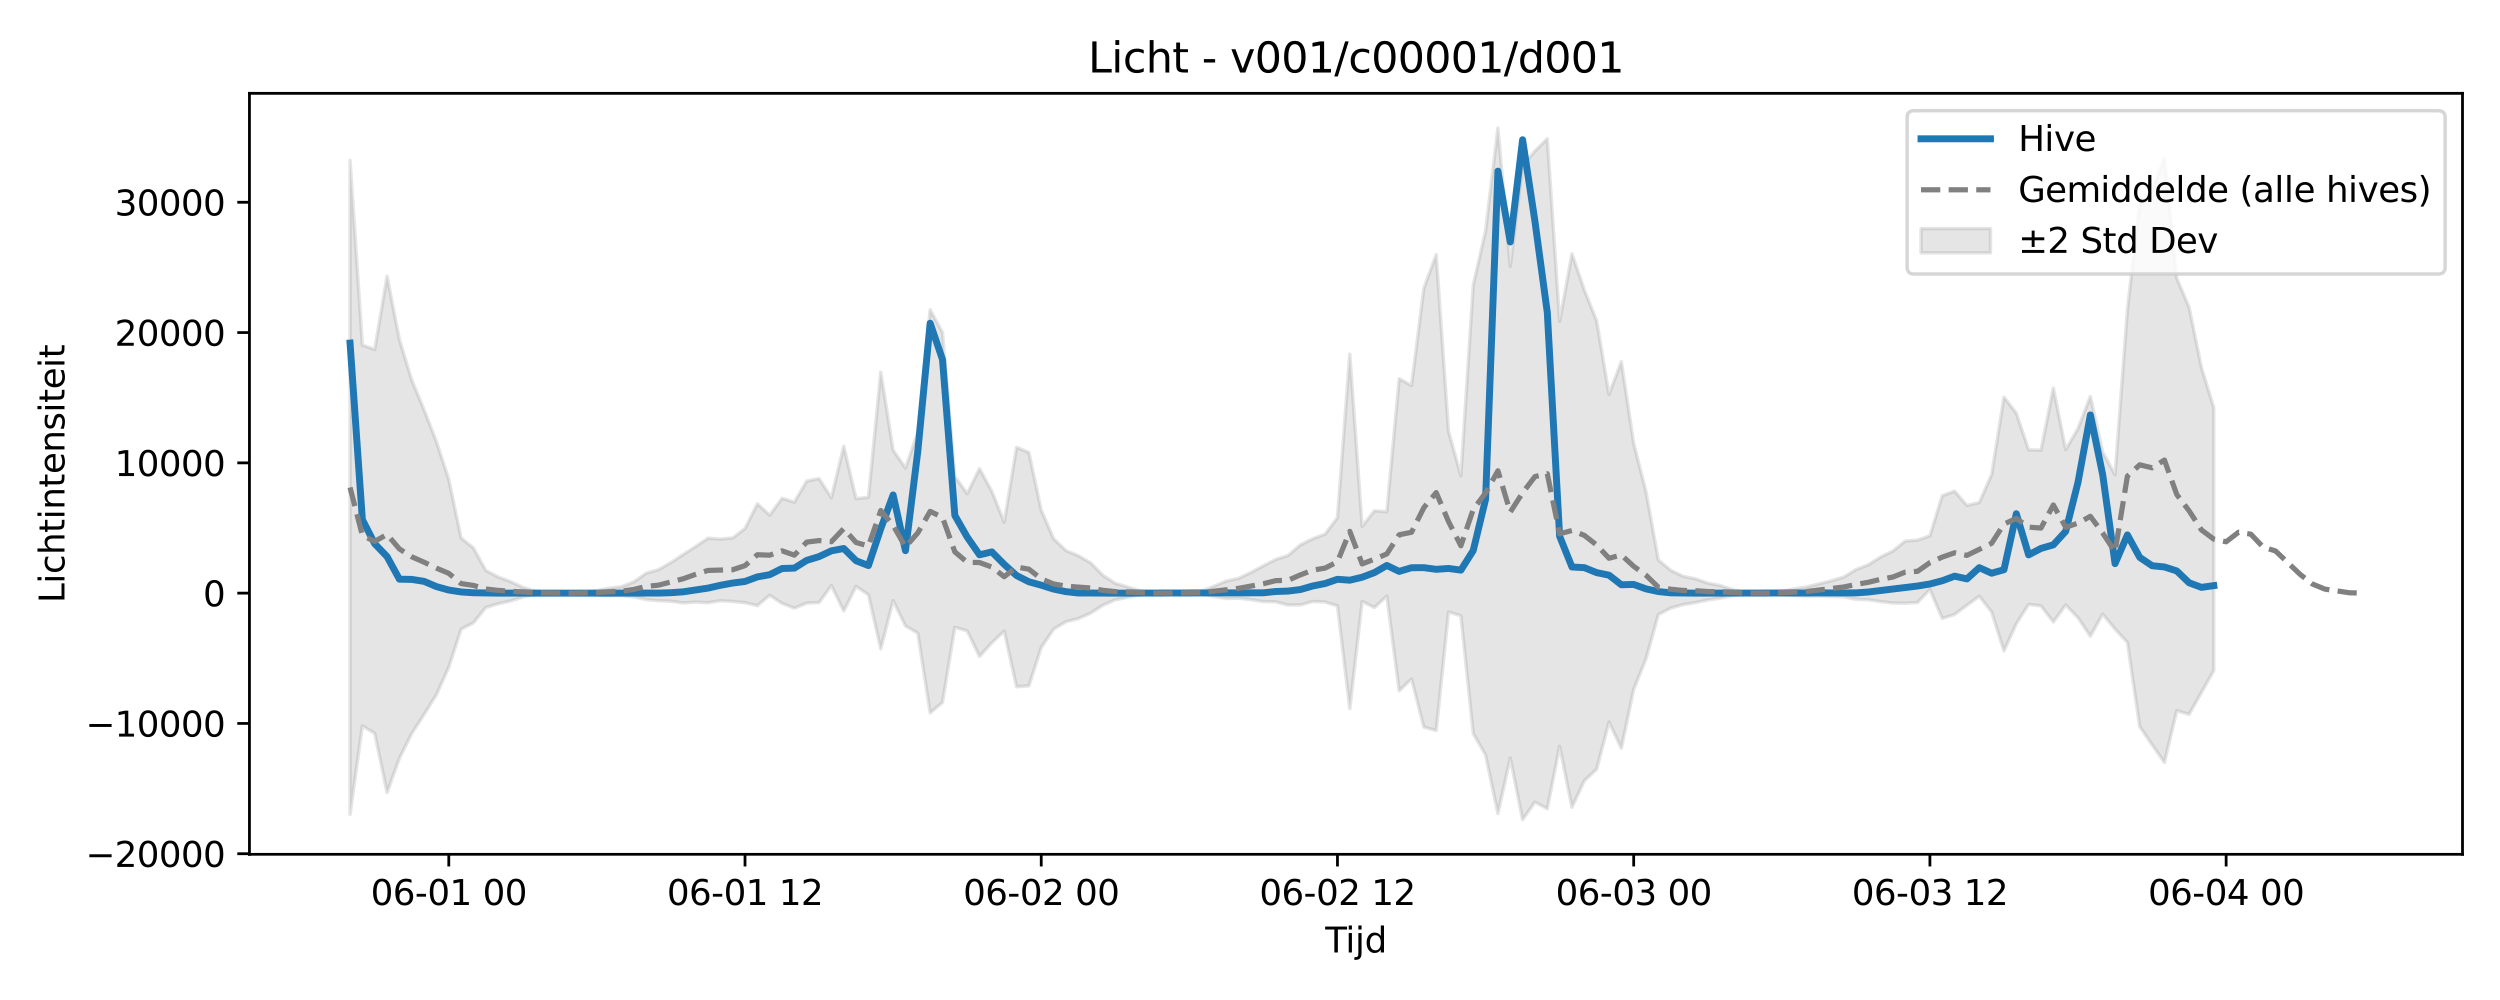<?xml version="1.0" encoding="utf-8" standalone="no"?>
<!DOCTYPE svg PUBLIC "-//W3C//DTD SVG 1.1//EN"
  "http://www.w3.org/Graphics/SVG/1.1/DTD/svg11.dtd">
<svg xmlns:xlink="http://www.w3.org/1999/xlink" width="720pt" height="288pt" viewBox="0 0 720 288" xmlns="http://www.w3.org/2000/svg" version="1.1">
 <defs>
  <style type="text/css">*{stroke-linejoin: round; stroke-linecap: butt}</style>
 </defs>
 <g id="figure_1">
  <g id="patch_1">
   <path d="M 0 288 
L 720 288 
L 720 0 
L 0 0 
z
" style="fill: #ffffff"/>
  </g>
  <g id="axes_1">
   <g id="patch_2">
    <path d="M 71.84 246.04 
L 709.2 246.04 
L 709.2 26.88 
L 71.84 26.88 
z
" style="fill: #ffffff"/>
   </g>
   <g id="FillBetweenPolyCollection_1">
    <defs>
     <path id="m79876e67e2" d="M 100.811 -241.806 
L 100.811 -53.425 
L 104.366 -78.948 
L 107.92 -76.773 
L 111.475 -59.75 
L 115.03 -69.609 
L 118.584 -76.759 
L 122.139 -82.215 
L 125.694 -87.951 
L 129.249 -95.834 
L 132.803 -106.807 
L 136.358 -108.622 
L 139.913 -113.041 
L 143.467 -114.106 
L 147.022 -114.904 
L 150.577 -116.034 
L 154.132 -116.761 
L 157.686 -117.039 
L 161.241 -117.165 
L 164.796 -117.161 
L 168.35 -117.038 
L 171.905 -116.716 
L 175.46 -116.411 
L 179.015 -116.476 
L 182.569 -116.068 
L 186.124 -115.317 
L 189.679 -115 
L 193.233 -114.838 
L 196.788 -114.338 
L 200.343 -114.604 
L 203.898 -114.428 
L 207.452 -114.98 
L 211.007 -114.783 
L 214.562 -114.416 
L 218.116 -113.574 
L 221.671 -116.566 
L 225.226 -114.227 
L 228.781 -112.846 
L 232.335 -114.295 
L 235.89 -114.468 
L 239.445 -119.355 
L 242.999 -112.042 
L 246.554 -119.131 
L 250.109 -116.706 
L 253.664 -101.097 
L 257.218 -115.022 
L 260.773 -107.732 
L 264.328 -105.656 
L 267.882 -82.675 
L 271.437 -85.717 
L 274.992 -107.345 
L 278.547 -106.304 
L 282.101 -98.937 
L 285.656 -102.887 
L 289.211 -106.236 
L 292.765 -90.218 
L 296.32 -90.483 
L 299.875 -101.502 
L 303.43 -106.797 
L 306.984 -108.932 
L 310.539 -109.838 
L 314.094 -111.414 
L 317.648 -113.691 
L 321.203 -115.256 
L 324.758 -115.963 
L 328.313 -116.721 
L 331.867 -117.114 
L 335.422 -117.173 
L 338.977 -117.147 
L 342.531 -116.974 
L 346.086 -116.913 
L 349.641 -116.209 
L 353.196 -115.632 
L 356.75 -115.706 
L 360.305 -115.296 
L 363.86 -114.743 
L 367.414 -114.662 
L 370.969 -113.744 
L 374.524 -113.79 
L 378.079 -114.767 
L 381.633 -114.609 
L 385.188 -113.494 
L 388.743 -83.909 
L 392.297 -114.769 
L 395.852 -113.027 
L 399.407 -116.335 
L 402.961 -89.032 
L 406.516 -92.454 
L 410.071 -78.601 
L 413.626 -77.619 
L 417.18 -111.748 
L 420.735 -110.667 
L 424.29 -76.762 
L 427.844 -70.55 
L 431.399 -53.676 
L 434.954 -69.714 
L 438.509 -51.922 
L 442.063 -56.99 
L 445.618 -55.078 
L 449.173 -73.093 
L 452.727 -55.512 
L 456.282 -63.145 
L 459.837 -66.466 
L 463.392 -80.051 
L 466.946 -72.497 
L 470.501 -89.466 
L 474.056 -98.288 
L 477.61 -111.013 
L 481.165 -112.862 
L 484.72 -113.867 
L 488.275 -114.45 
L 491.829 -115.207 
L 495.384 -115.715 
L 498.939 -116.474 
L 502.493 -117.042 
L 506.048 -117.163 
L 509.603 -117.105 
L 513.158 -116.818 
L 516.712 -116.49 
L 520.267 -116.327 
L 523.822 -116.335 
L 527.376 -116.211 
L 530.931 -116.088 
L 534.486 -115.4 
L 538.041 -115.257 
L 541.595 -114.748 
L 545.15 -114.319 
L 548.705 -114.281 
L 552.259 -114.474 
L 555.814 -118.237 
L 559.369 -109.886 
L 562.924 -111.037 
L 566.478 -113.679 
L 570.033 -116.298 
L 573.588 -111.75 
L 577.142 -100.527 
L 580.697 -108.36 
L 584.252 -113.921 
L 587.807 -113.504 
L 591.361 -108.886 
L 594.916 -113.78 
L 598.471 -110.085 
L 602.025 -104.758 
L 605.58 -111.155 
L 609.135 -106.798 
L 612.69 -102.993 
L 616.244 -78.735 
L 619.799 -73.508 
L 623.354 -68.423 
L 626.908 -83.31 
L 630.463 -82.275 
L 634.018 -88.595 
L 637.573 -94.87 
L 637.573 -170.577 
L 637.573 -170.577 
L 634.018 -182.164 
L 630.463 -199.482 
L 626.908 -207.864 
L 623.354 -242.582 
L 619.799 -233.044 
L 616.244 -229.533 
L 612.69 -198.75 
L 609.135 -151.301 
L 605.58 -157.775 
L 602.025 -173.839 
L 598.471 -164.59 
L 594.916 -158.505 
L 591.361 -176.241 
L 587.807 -158.339 
L 584.252 -158.448 
L 580.697 -169.01 
L 577.142 -173.617 
L 573.588 -151.319 
L 570.033 -143.264 
L 566.478 -142.425 
L 562.924 -146.547 
L 559.369 -145.221 
L 555.814 -133.698 
L 552.259 -132.447 
L 548.705 -132.18 
L 545.15 -129.299 
L 541.595 -127.566 
L 538.041 -125.317 
L 534.486 -123.938 
L 530.931 -121.782 
L 527.376 -120.725 
L 523.822 -119.825 
L 520.267 -118.956 
L 516.712 -118.391 
L 513.158 -117.731 
L 509.603 -117.281 
L 506.048 -117.197 
L 502.493 -117.373 
L 498.939 -118.205 
L 495.384 -119.386 
L 491.829 -120.063 
L 488.275 -121.301 
L 484.72 -122.028 
L 481.165 -123.747 
L 477.61 -126.723 
L 474.056 -146.358 
L 470.501 -160.338 
L 466.946 -183.832 
L 463.392 -174.4 
L 459.837 -195.613 
L 456.282 -204.48 
L 452.727 -214.916 
L 449.173 -195.42 
L 445.618 -248.044 
L 442.063 -244.509 
L 438.509 -240.238 
L 434.954 -211.309 
L 431.399 -251.158 
L 427.844 -221.505 
L 424.29 -205.843 
L 420.735 -150.961 
L 417.18 -163.799 
L 413.626 -214.655 
L 410.071 -205.022 
L 406.516 -176.954 
L 402.961 -178.935 
L 399.407 -140.609 
L 395.852 -140.908 
L 392.297 -136.405 
L 388.743 -186.025 
L 385.188 -138.908 
L 381.633 -134.164 
L 378.079 -132.825 
L 374.524 -131.094 
L 370.969 -128.018 
L 367.414 -126.888 
L 363.86 -125.036 
L 360.305 -123.146 
L 356.75 -121.424 
L 353.196 -120.665 
L 349.641 -119.182 
L 346.086 -117.756 
L 342.531 -117.513 
L 338.977 -117.219 
L 335.422 -117.181 
L 331.867 -117.267 
L 328.313 -117.843 
L 324.758 -118.955 
L 321.203 -119.991 
L 317.648 -122.285 
L 314.094 -125.894 
L 310.539 -127.955 
L 306.984 -129.436 
L 303.43 -132.858 
L 299.875 -141.063 
L 296.32 -157.684 
L 292.765 -159.173 
L 289.211 -137.577 
L 285.656 -146.487 
L 282.101 -153.04 
L 278.547 -145.812 
L 274.992 -150.787 
L 271.437 -192.274 
L 267.882 -198.785 
L 264.328 -163.417 
L 260.773 -153.207 
L 257.218 -158.351 
L 253.664 -180.84 
L 250.109 -144.785 
L 246.554 -144.386 
L 242.999 -159.477 
L 239.445 -144.65 
L 235.89 -150.162 
L 232.335 -149.453 
L 228.781 -143.379 
L 225.226 -144.494 
L 221.671 -139.647 
L 218.116 -142.907 
L 214.562 -135.78 
L 211.007 -133.05 
L 207.452 -132.753 
L 203.898 -133.004 
L 200.343 -130.592 
L 196.788 -128.315 
L 193.233 -125.974 
L 189.679 -123.953 
L 186.124 -122.923 
L 182.569 -120.432 
L 179.015 -119.028 
L 175.46 -118.608 
L 171.905 -117.923 
L 168.35 -117.384 
L 164.796 -117.199 
L 161.241 -117.192 
L 157.686 -117.378 
L 154.132 -117.784 
L 150.577 -118.85 
L 147.022 -120.507 
L 143.467 -121.821 
L 139.913 -123.703 
L 136.358 -130.173 
L 132.803 -133.037 
L 129.249 -149.907 
L 125.694 -160.801 
L 122.139 -169.949 
L 118.584 -178.529 
L 115.03 -190.202 
L 111.475 -208.441 
L 107.92 -187.37 
L 104.366 -188.616 
L 100.811 -241.806 
z
" style="stroke: #808080; stroke-opacity: 0.2"/>
    </defs>
    <g clip-path="url(#p0eabd49d45)">
     <use xlink:href="#m79876e67e2" x="0" y="288" style="fill: #808080; fill-opacity: 0.2; stroke: #808080; stroke-opacity: 0.2"/>
    </g>
   </g>
   <g id="matplotlib.axis_1">
    <g id="xtick_1">
     <g id="line2d_1">
      <defs>
       <path id="m06e67bf21d" d="M 0 0 
L 0 3.5 
" style="stroke: #000000; stroke-width: 0.8"/>
      </defs>
      <g>
       <use xlink:href="#m06e67bf21d" x="129.249" y="246.04" style="stroke: #000000; stroke-width: 0.8"/>
      </g>
     </g>
     <g id="text_1">
      <!-- 06-01 00 -->
      <g transform="translate(106.768 260.638) scale(0.1 -0.1)">
       <defs>
        <path id="DejaVuSans-30" d="M 2034 4250 
Q 1547 4250 1301 3770 
Q 1056 3291 1056 2328 
Q 1056 1369 1301 889 
Q 1547 409 2034 409 
Q 2525 409 2770 889 
Q 3016 1369 3016 2328 
Q 3016 3291 2770 3770 
Q 2525 4250 2034 4250 
z
M 2034 4750 
Q 2819 4750 3233 4129 
Q 3647 3509 3647 2328 
Q 3647 1150 3233 529 
Q 2819 -91 2034 -91 
Q 1250 -91 836 529 
Q 422 1150 422 2328 
Q 422 3509 836 4129 
Q 1250 4750 2034 4750 
z
" transform="scale(0.016)"/>
        <path id="DejaVuSans-36" d="M 2113 2584 
Q 1688 2584 1439 2293 
Q 1191 2003 1191 1497 
Q 1191 994 1439 701 
Q 1688 409 2113 409 
Q 2538 409 2786 701 
Q 3034 994 3034 1497 
Q 3034 2003 2786 2293 
Q 2538 2584 2113 2584 
z
M 3366 4563 
L 3366 3988 
Q 3128 4100 2886 4159 
Q 2644 4219 2406 4219 
Q 1781 4219 1451 3797 
Q 1122 3375 1075 2522 
Q 1259 2794 1537 2939 
Q 1816 3084 2150 3084 
Q 2853 3084 3261 2657 
Q 3669 2231 3669 1497 
Q 3669 778 3244 343 
Q 2819 -91 2113 -91 
Q 1303 -91 875 529 
Q 447 1150 447 2328 
Q 447 3434 972 4092 
Q 1497 4750 2381 4750 
Q 2619 4750 2861 4703 
Q 3103 4656 3366 4563 
z
" transform="scale(0.016)"/>
        <path id="DejaVuSans-2d" d="M 313 2009 
L 1997 2009 
L 1997 1497 
L 313 1497 
L 313 2009 
z
" transform="scale(0.016)"/>
        <path id="DejaVuSans-31" d="M 794 531 
L 1825 531 
L 1825 4091 
L 703 3866 
L 703 4441 
L 1819 4666 
L 2450 4666 
L 2450 531 
L 3481 531 
L 3481 0 
L 794 0 
L 794 531 
z
" transform="scale(0.016)"/>
        <path id="DejaVuSans-20" transform="scale(0.016)"/>
       </defs>
       <use xlink:href="#DejaVuSans-30"/>
       <use xlink:href="#DejaVuSans-36" transform="translate(63.623 0)"/>
       <use xlink:href="#DejaVuSans-2d" transform="translate(127.246 0)"/>
       <use xlink:href="#DejaVuSans-30" transform="translate(163.33 0)"/>
       <use xlink:href="#DejaVuSans-31" transform="translate(226.953 0)"/>
       <use xlink:href="#DejaVuSans-20" transform="translate(290.576 0)"/>
       <use xlink:href="#DejaVuSans-30" transform="translate(322.363 0)"/>
       <use xlink:href="#DejaVuSans-30" transform="translate(385.986 0)"/>
      </g>
     </g>
    </g>
    <g id="xtick_2">
     <g id="line2d_2">
      <g>
       <use xlink:href="#m06e67bf21d" x="214.562" y="246.04" style="stroke: #000000; stroke-width: 0.8"/>
      </g>
     </g>
     <g id="text_2">
      <!-- 06-01 12 -->
      <g transform="translate(192.081 260.638) scale(0.1 -0.1)">
       <defs>
        <path id="DejaVuSans-32" d="M 1228 531 
L 3431 531 
L 3431 0 
L 469 0 
L 469 531 
Q 828 903 1448 1529 
Q 2069 2156 2228 2338 
Q 2531 2678 2651 2914 
Q 2772 3150 2772 3378 
Q 2772 3750 2511 3984 
Q 2250 4219 1831 4219 
Q 1534 4219 1204 4116 
Q 875 4013 500 3803 
L 500 4441 
Q 881 4594 1212 4672 
Q 1544 4750 1819 4750 
Q 2544 4750 2975 4387 
Q 3406 4025 3406 3419 
Q 3406 3131 3298 2873 
Q 3191 2616 2906 2266 
Q 2828 2175 2409 1742 
Q 1991 1309 1228 531 
z
" transform="scale(0.016)"/>
       </defs>
       <use xlink:href="#DejaVuSans-30"/>
       <use xlink:href="#DejaVuSans-36" transform="translate(63.623 0)"/>
       <use xlink:href="#DejaVuSans-2d" transform="translate(127.246 0)"/>
       <use xlink:href="#DejaVuSans-30" transform="translate(163.33 0)"/>
       <use xlink:href="#DejaVuSans-31" transform="translate(226.953 0)"/>
       <use xlink:href="#DejaVuSans-20" transform="translate(290.576 0)"/>
       <use xlink:href="#DejaVuSans-31" transform="translate(322.363 0)"/>
       <use xlink:href="#DejaVuSans-32" transform="translate(385.986 0)"/>
      </g>
     </g>
    </g>
    <g id="xtick_3">
     <g id="line2d_3">
      <g>
       <use xlink:href="#m06e67bf21d" x="299.875" y="246.04" style="stroke: #000000; stroke-width: 0.8"/>
      </g>
     </g>
     <g id="text_3">
      <!-- 06-02 00 -->
      <g transform="translate(277.394 260.638) scale(0.1 -0.1)">
       <use xlink:href="#DejaVuSans-30"/>
       <use xlink:href="#DejaVuSans-36" transform="translate(63.623 0)"/>
       <use xlink:href="#DejaVuSans-2d" transform="translate(127.246 0)"/>
       <use xlink:href="#DejaVuSans-30" transform="translate(163.33 0)"/>
       <use xlink:href="#DejaVuSans-32" transform="translate(226.953 0)"/>
       <use xlink:href="#DejaVuSans-20" transform="translate(290.576 0)"/>
       <use xlink:href="#DejaVuSans-30" transform="translate(322.363 0)"/>
       <use xlink:href="#DejaVuSans-30" transform="translate(385.986 0)"/>
      </g>
     </g>
    </g>
    <g id="xtick_4">
     <g id="line2d_4">
      <g>
       <use xlink:href="#m06e67bf21d" x="385.188" y="246.04" style="stroke: #000000; stroke-width: 0.8"/>
      </g>
     </g>
     <g id="text_4">
      <!-- 06-02 12 -->
      <g transform="translate(362.707 260.638) scale(0.1 -0.1)">
       <use xlink:href="#DejaVuSans-30"/>
       <use xlink:href="#DejaVuSans-36" transform="translate(63.623 0)"/>
       <use xlink:href="#DejaVuSans-2d" transform="translate(127.246 0)"/>
       <use xlink:href="#DejaVuSans-30" transform="translate(163.33 0)"/>
       <use xlink:href="#DejaVuSans-32" transform="translate(226.953 0)"/>
       <use xlink:href="#DejaVuSans-20" transform="translate(290.576 0)"/>
       <use xlink:href="#DejaVuSans-31" transform="translate(322.363 0)"/>
       <use xlink:href="#DejaVuSans-32" transform="translate(385.986 0)"/>
      </g>
     </g>
    </g>
    <g id="xtick_5">
     <g id="line2d_5">
      <g>
       <use xlink:href="#m06e67bf21d" x="470.501" y="246.04" style="stroke: #000000; stroke-width: 0.8"/>
      </g>
     </g>
     <g id="text_5">
      <!-- 06-03 00 -->
      <g transform="translate(448.021 260.638) scale(0.1 -0.1)">
       <defs>
        <path id="DejaVuSans-33" d="M 2597 2516 
Q 3050 2419 3304 2112 
Q 3559 1806 3559 1356 
Q 3559 666 3084 287 
Q 2609 -91 1734 -91 
Q 1441 -91 1130 -33 
Q 819 25 488 141 
L 488 750 
Q 750 597 1062 519 
Q 1375 441 1716 441 
Q 2309 441 2620 675 
Q 2931 909 2931 1356 
Q 2931 1769 2642 2001 
Q 2353 2234 1838 2234 
L 1294 2234 
L 1294 2753 
L 1863 2753 
Q 2328 2753 2575 2939 
Q 2822 3125 2822 3475 
Q 2822 3834 2567 4026 
Q 2313 4219 1838 4219 
Q 1578 4219 1281 4162 
Q 984 4106 628 3988 
L 628 4550 
Q 988 4650 1302 4700 
Q 1616 4750 1894 4750 
Q 2613 4750 3031 4423 
Q 3450 4097 3450 3541 
Q 3450 3153 3228 2886 
Q 3006 2619 2597 2516 
z
" transform="scale(0.016)"/>
       </defs>
       <use xlink:href="#DejaVuSans-30"/>
       <use xlink:href="#DejaVuSans-36" transform="translate(63.623 0)"/>
       <use xlink:href="#DejaVuSans-2d" transform="translate(127.246 0)"/>
       <use xlink:href="#DejaVuSans-30" transform="translate(163.33 0)"/>
       <use xlink:href="#DejaVuSans-33" transform="translate(226.953 0)"/>
       <use xlink:href="#DejaVuSans-20" transform="translate(290.576 0)"/>
       <use xlink:href="#DejaVuSans-30" transform="translate(322.363 0)"/>
       <use xlink:href="#DejaVuSans-30" transform="translate(385.986 0)"/>
      </g>
     </g>
    </g>
    <g id="xtick_6">
     <g id="line2d_6">
      <g>
       <use xlink:href="#m06e67bf21d" x="555.814" y="246.04" style="stroke: #000000; stroke-width: 0.8"/>
      </g>
     </g>
     <g id="text_6">
      <!-- 06-03 12 -->
      <g transform="translate(533.334 260.638) scale(0.1 -0.1)">
       <use xlink:href="#DejaVuSans-30"/>
       <use xlink:href="#DejaVuSans-36" transform="translate(63.623 0)"/>
       <use xlink:href="#DejaVuSans-2d" transform="translate(127.246 0)"/>
       <use xlink:href="#DejaVuSans-30" transform="translate(163.33 0)"/>
       <use xlink:href="#DejaVuSans-33" transform="translate(226.953 0)"/>
       <use xlink:href="#DejaVuSans-20" transform="translate(290.576 0)"/>
       <use xlink:href="#DejaVuSans-31" transform="translate(322.363 0)"/>
       <use xlink:href="#DejaVuSans-32" transform="translate(385.986 0)"/>
      </g>
     </g>
    </g>
    <g id="xtick_7">
     <g id="line2d_7">
      <g>
       <use xlink:href="#m06e67bf21d" x="641.127" y="246.04" style="stroke: #000000; stroke-width: 0.8"/>
      </g>
     </g>
     <g id="text_7">
      <!-- 06-04 00 -->
      <g transform="translate(618.647 260.638) scale(0.1 -0.1)">
       <defs>
        <path id="DejaVuSans-34" d="M 2419 4116 
L 825 1625 
L 2419 1625 
L 2419 4116 
z
M 2253 4666 
L 3047 4666 
L 3047 1625 
L 3713 1625 
L 3713 1100 
L 3047 1100 
L 3047 0 
L 2419 0 
L 2419 1100 
L 313 1100 
L 313 1709 
L 2253 4666 
z
" transform="scale(0.016)"/>
       </defs>
       <use xlink:href="#DejaVuSans-30"/>
       <use xlink:href="#DejaVuSans-36" transform="translate(63.623 0)"/>
       <use xlink:href="#DejaVuSans-2d" transform="translate(127.246 0)"/>
       <use xlink:href="#DejaVuSans-30" transform="translate(163.33 0)"/>
       <use xlink:href="#DejaVuSans-34" transform="translate(226.953 0)"/>
       <use xlink:href="#DejaVuSans-20" transform="translate(290.576 0)"/>
       <use xlink:href="#DejaVuSans-30" transform="translate(322.363 0)"/>
       <use xlink:href="#DejaVuSans-30" transform="translate(385.986 0)"/>
      </g>
     </g>
    </g>
    <g id="text_8">
     <!-- Tijd -->
     <g transform="translate(381.67 274.317) scale(0.1 -0.1)">
      <defs>
       <path id="DejaVuSans-54" d="M -19 4666 
L 3928 4666 
L 3928 4134 
L 2272 4134 
L 2272 0 
L 1638 0 
L 1638 4134 
L -19 4134 
L -19 4666 
z
" transform="scale(0.016)"/>
       <path id="DejaVuSans-69" d="M 603 3500 
L 1178 3500 
L 1178 0 
L 603 0 
L 603 3500 
z
M 603 4863 
L 1178 4863 
L 1178 4134 
L 603 4134 
L 603 4863 
z
" transform="scale(0.016)"/>
       <path id="DejaVuSans-6a" d="M 603 3500 
L 1178 3500 
L 1178 -63 
Q 1178 -731 923 -1031 
Q 669 -1331 103 -1331 
L -116 -1331 
L -116 -844 
L 38 -844 
Q 366 -844 484 -692 
Q 603 -541 603 -63 
L 603 3500 
z
M 603 4863 
L 1178 4863 
L 1178 4134 
L 603 4134 
L 603 4863 
z
" transform="scale(0.016)"/>
       <path id="DejaVuSans-64" d="M 2906 2969 
L 2906 4863 
L 3481 4863 
L 3481 0 
L 2906 0 
L 2906 525 
Q 2725 213 2448 61 
Q 2172 -91 1784 -91 
Q 1150 -91 751 415 
Q 353 922 353 1747 
Q 353 2572 751 3078 
Q 1150 3584 1784 3584 
Q 2172 3584 2448 3432 
Q 2725 3281 2906 2969 
z
M 947 1747 
Q 947 1113 1208 752 
Q 1469 391 1925 391 
Q 2381 391 2643 752 
Q 2906 1113 2906 1747 
Q 2906 2381 2643 2742 
Q 2381 3103 1925 3103 
Q 1469 3103 1208 2742 
Q 947 2381 947 1747 
z
" transform="scale(0.016)"/>
      </defs>
      <use xlink:href="#DejaVuSans-54"/>
      <use xlink:href="#DejaVuSans-69" transform="translate(57.959 0)"/>
      <use xlink:href="#DejaVuSans-6a" transform="translate(85.742 0)"/>
      <use xlink:href="#DejaVuSans-64" transform="translate(113.525 0)"/>
     </g>
    </g>
   </g>
   <g id="matplotlib.axis_2">
    <g id="ytick_1">
     <g id="line2d_8">
      <defs>
       <path id="m1f33172a9c" d="M 0 0 
L -3.5 0 
" style="stroke: #000000; stroke-width: 0.8"/>
      </defs>
      <g>
       <use xlink:href="#m1f33172a9c" x="71.84" y="245.87" style="stroke: #000000; stroke-width: 0.8"/>
      </g>
     </g>
     <g id="text_9">
      <!-- −20000 -->
      <g transform="translate(24.648 249.669) scale(0.1 -0.1)">
       <defs>
        <path id="DejaVuSans-2212" d="M 678 2272 
L 4684 2272 
L 4684 1741 
L 678 1741 
L 678 2272 
z
" transform="scale(0.016)"/>
       </defs>
       <use xlink:href="#DejaVuSans-2212"/>
       <use xlink:href="#DejaVuSans-32" transform="translate(83.789 0)"/>
       <use xlink:href="#DejaVuSans-30" transform="translate(147.412 0)"/>
       <use xlink:href="#DejaVuSans-30" transform="translate(211.035 0)"/>
       <use xlink:href="#DejaVuSans-30" transform="translate(274.658 0)"/>
       <use xlink:href="#DejaVuSans-30" transform="translate(338.281 0)"/>
      </g>
     </g>
    </g>
    <g id="ytick_2">
     <g id="line2d_9">
      <g>
       <use xlink:href="#m1f33172a9c" x="71.84" y="208.347" style="stroke: #000000; stroke-width: 0.8"/>
      </g>
     </g>
     <g id="text_10">
      <!-- −10000 -->
      <g transform="translate(24.648 212.146) scale(0.1 -0.1)">
       <use xlink:href="#DejaVuSans-2212"/>
       <use xlink:href="#DejaVuSans-31" transform="translate(83.789 0)"/>
       <use xlink:href="#DejaVuSans-30" transform="translate(147.412 0)"/>
       <use xlink:href="#DejaVuSans-30" transform="translate(211.035 0)"/>
       <use xlink:href="#DejaVuSans-30" transform="translate(274.658 0)"/>
       <use xlink:href="#DejaVuSans-30" transform="translate(338.281 0)"/>
      </g>
     </g>
    </g>
    <g id="ytick_3">
     <g id="line2d_10">
      <g>
       <use xlink:href="#m1f33172a9c" x="71.84" y="170.824" style="stroke: #000000; stroke-width: 0.8"/>
      </g>
     </g>
     <g id="text_11">
      <!-- 0 -->
      <g transform="translate(58.477 174.623) scale(0.1 -0.1)">
       <use xlink:href="#DejaVuSans-30"/>
      </g>
     </g>
    </g>
    <g id="ytick_4">
     <g id="line2d_11">
      <g>
       <use xlink:href="#m1f33172a9c" x="71.84" y="133.301" style="stroke: #000000; stroke-width: 0.8"/>
      </g>
     </g>
     <g id="text_12">
      <!-- 10000 -->
      <g transform="translate(33.028 137.1) scale(0.1 -0.1)">
       <use xlink:href="#DejaVuSans-31"/>
       <use xlink:href="#DejaVuSans-30" transform="translate(63.623 0)"/>
       <use xlink:href="#DejaVuSans-30" transform="translate(127.246 0)"/>
       <use xlink:href="#DejaVuSans-30" transform="translate(190.869 0)"/>
       <use xlink:href="#DejaVuSans-30" transform="translate(254.492 0)"/>
      </g>
     </g>
    </g>
    <g id="ytick_5">
     <g id="line2d_12">
      <g>
       <use xlink:href="#m1f33172a9c" x="71.84" y="95.778" style="stroke: #000000; stroke-width: 0.8"/>
      </g>
     </g>
     <g id="text_13">
      <!-- 20000 -->
      <g transform="translate(33.028 99.577) scale(0.1 -0.1)">
       <use xlink:href="#DejaVuSans-32"/>
       <use xlink:href="#DejaVuSans-30" transform="translate(63.623 0)"/>
       <use xlink:href="#DejaVuSans-30" transform="translate(127.246 0)"/>
       <use xlink:href="#DejaVuSans-30" transform="translate(190.869 0)"/>
       <use xlink:href="#DejaVuSans-30" transform="translate(254.492 0)"/>
      </g>
     </g>
    </g>
    <g id="ytick_6">
     <g id="line2d_13">
      <g>
       <use xlink:href="#m1f33172a9c" x="71.84" y="58.254" style="stroke: #000000; stroke-width: 0.8"/>
      </g>
     </g>
     <g id="text_14">
      <!-- 30000 -->
      <g transform="translate(33.028 62.054) scale(0.1 -0.1)">
       <use xlink:href="#DejaVuSans-33"/>
       <use xlink:href="#DejaVuSans-30" transform="translate(63.623 0)"/>
       <use xlink:href="#DejaVuSans-30" transform="translate(127.246 0)"/>
       <use xlink:href="#DejaVuSans-30" transform="translate(190.869 0)"/>
       <use xlink:href="#DejaVuSans-30" transform="translate(254.492 0)"/>
      </g>
     </g>
    </g>
    <g id="text_15">
     <!-- Lichtintensiteit -->
     <g transform="translate(18.568 173.656) rotate(-90) scale(0.1 -0.1)">
      <defs>
       <path id="DejaVuSans-4c" d="M 628 4666 
L 1259 4666 
L 1259 531 
L 3531 531 
L 3531 0 
L 628 0 
L 628 4666 
z
" transform="scale(0.016)"/>
       <path id="DejaVuSans-63" d="M 3122 3366 
L 3122 2828 
Q 2878 2963 2633 3030 
Q 2388 3097 2138 3097 
Q 1578 3097 1268 2742 
Q 959 2388 959 1747 
Q 959 1106 1268 751 
Q 1578 397 2138 397 
Q 2388 397 2633 464 
Q 2878 531 3122 666 
L 3122 134 
Q 2881 22 2623 -34 
Q 2366 -91 2075 -91 
Q 1284 -91 818 406 
Q 353 903 353 1747 
Q 353 2603 823 3093 
Q 1294 3584 2113 3584 
Q 2378 3584 2631 3529 
Q 2884 3475 3122 3366 
z
" transform="scale(0.016)"/>
       <path id="DejaVuSans-68" d="M 3513 2113 
L 3513 0 
L 2938 0 
L 2938 2094 
Q 2938 2591 2744 2837 
Q 2550 3084 2163 3084 
Q 1697 3084 1428 2787 
Q 1159 2491 1159 1978 
L 1159 0 
L 581 0 
L 581 4863 
L 1159 4863 
L 1159 2956 
Q 1366 3272 1645 3428 
Q 1925 3584 2291 3584 
Q 2894 3584 3203 3211 
Q 3513 2838 3513 2113 
z
" transform="scale(0.016)"/>
       <path id="DejaVuSans-74" d="M 1172 4494 
L 1172 3500 
L 2356 3500 
L 2356 3053 
L 1172 3053 
L 1172 1153 
Q 1172 725 1289 603 
Q 1406 481 1766 481 
L 2356 481 
L 2356 0 
L 1766 0 
Q 1100 0 847 248 
Q 594 497 594 1153 
L 594 3053 
L 172 3053 
L 172 3500 
L 594 3500 
L 594 4494 
L 1172 4494 
z
" transform="scale(0.016)"/>
       <path id="DejaVuSans-6e" d="M 3513 2113 
L 3513 0 
L 2938 0 
L 2938 2094 
Q 2938 2591 2744 2837 
Q 2550 3084 2163 3084 
Q 1697 3084 1428 2787 
Q 1159 2491 1159 1978 
L 1159 0 
L 581 0 
L 581 3500 
L 1159 3500 
L 1159 2956 
Q 1366 3272 1645 3428 
Q 1925 3584 2291 3584 
Q 2894 3584 3203 3211 
Q 3513 2838 3513 2113 
z
" transform="scale(0.016)"/>
       <path id="DejaVuSans-65" d="M 3597 1894 
L 3597 1613 
L 953 1613 
Q 991 1019 1311 708 
Q 1631 397 2203 397 
Q 2534 397 2845 478 
Q 3156 559 3463 722 
L 3463 178 
Q 3153 47 2828 -22 
Q 2503 -91 2169 -91 
Q 1331 -91 842 396 
Q 353 884 353 1716 
Q 353 2575 817 3079 
Q 1281 3584 2069 3584 
Q 2775 3584 3186 3129 
Q 3597 2675 3597 1894 
z
M 3022 2063 
Q 3016 2534 2758 2815 
Q 2500 3097 2075 3097 
Q 1594 3097 1305 2825 
Q 1016 2553 972 2059 
L 3022 2063 
z
" transform="scale(0.016)"/>
       <path id="DejaVuSans-73" d="M 2834 3397 
L 2834 2853 
Q 2591 2978 2328 3040 
Q 2066 3103 1784 3103 
Q 1356 3103 1142 2972 
Q 928 2841 928 2578 
Q 928 2378 1081 2264 
Q 1234 2150 1697 2047 
L 1894 2003 
Q 2506 1872 2764 1633 
Q 3022 1394 3022 966 
Q 3022 478 2636 193 
Q 2250 -91 1575 -91 
Q 1294 -91 989 -36 
Q 684 19 347 128 
L 347 722 
Q 666 556 975 473 
Q 1284 391 1588 391 
Q 1994 391 2212 530 
Q 2431 669 2431 922 
Q 2431 1156 2273 1281 
Q 2116 1406 1581 1522 
L 1381 1569 
Q 847 1681 609 1914 
Q 372 2147 372 2553 
Q 372 3047 722 3315 
Q 1072 3584 1716 3584 
Q 2034 3584 2315 3537 
Q 2597 3491 2834 3397 
z
" transform="scale(0.016)"/>
      </defs>
      <use xlink:href="#DejaVuSans-4c"/>
      <use xlink:href="#DejaVuSans-69" transform="translate(55.713 0)"/>
      <use xlink:href="#DejaVuSans-63" transform="translate(83.496 0)"/>
      <use xlink:href="#DejaVuSans-68" transform="translate(138.477 0)"/>
      <use xlink:href="#DejaVuSans-74" transform="translate(201.855 0)"/>
      <use xlink:href="#DejaVuSans-69" transform="translate(241.064 0)"/>
      <use xlink:href="#DejaVuSans-6e" transform="translate(268.848 0)"/>
      <use xlink:href="#DejaVuSans-74" transform="translate(332.227 0)"/>
      <use xlink:href="#DejaVuSans-65" transform="translate(371.436 0)"/>
      <use xlink:href="#DejaVuSans-6e" transform="translate(432.959 0)"/>
      <use xlink:href="#DejaVuSans-73" transform="translate(496.338 0)"/>
      <use xlink:href="#DejaVuSans-69" transform="translate(548.438 0)"/>
      <use xlink:href="#DejaVuSans-74" transform="translate(576.221 0)"/>
      <use xlink:href="#DejaVuSans-65" transform="translate(615.43 0)"/>
      <use xlink:href="#DejaVuSans-69" transform="translate(676.953 0)"/>
      <use xlink:href="#DejaVuSans-74" transform="translate(704.736 0)"/>
     </g>
    </g>
   </g>
   <g id="line2d_14">
    <path d="M 100.811 98.811 
L 104.366 149.686 
L 107.92 156.595 
L 111.475 160.303 
L 115.03 166.807 
L 118.584 166.872 
L 122.139 167.434 
L 125.694 168.945 
L 129.249 169.936 
L 132.803 170.477 
L 136.358 170.716 
L 143.467 170.824 
L 189.679 170.81 
L 193.233 170.696 
L 196.788 170.444 
L 203.898 169.376 
L 207.452 168.571 
L 211.007 167.914 
L 214.562 167.461 
L 218.116 166.152 
L 221.671 165.505 
L 225.226 163.729 
L 228.781 163.613 
L 232.335 161.387 
L 235.89 160.301 
L 239.445 158.636 
L 242.999 157.97 
L 246.554 161.499 
L 250.109 162.883 
L 253.664 152.248 
L 257.218 142.543 
L 260.773 158.594 
L 264.328 129.978 
L 267.882 93.093 
L 271.437 103.53 
L 274.992 148.437 
L 278.547 154.669 
L 282.101 159.785 
L 285.656 158.949 
L 289.211 162.542 
L 292.765 165.755 
L 296.32 167.551 
L 299.875 168.536 
L 303.43 169.658 
L 306.984 170.397 
L 310.539 170.774 
L 321.203 170.824 
L 363.86 170.726 
L 367.414 170.35 
L 370.969 170.23 
L 374.524 169.786 
L 378.079 168.759 
L 381.633 168.054 
L 385.188 166.835 
L 388.743 167.1 
L 392.297 166.241 
L 395.852 164.899 
L 399.407 162.85 
L 402.961 164.562 
L 406.516 163.502 
L 410.071 163.489 
L 413.626 163.968 
L 417.18 163.715 
L 420.735 164.196 
L 424.29 158.547 
L 427.844 143.797 
L 431.399 49.293 
L 434.954 69.691 
L 438.509 40.25 
L 442.063 63.74 
L 445.618 89.972 
L 449.173 154.446 
L 452.727 163.296 
L 456.282 163.486 
L 459.837 164.917 
L 463.392 165.647 
L 466.946 168.41 
L 470.501 168.318 
L 474.056 169.6 
L 477.61 170.372 
L 481.165 170.737 
L 488.275 170.824 
L 534.486 170.754 
L 538.041 170.502 
L 552.259 168.773 
L 555.814 168.19 
L 559.369 167.255 
L 562.924 165.935 
L 566.478 166.723 
L 570.033 163.485 
L 573.588 165.082 
L 577.142 164.078 
L 580.697 147.96 
L 584.252 159.806 
L 587.807 157.943 
L 591.361 156.915 
L 594.916 153.027 
L 598.471 138.878 
L 602.025 119.499 
L 605.58 136.745 
L 609.135 162.32 
L 612.69 154.056 
L 616.244 160.524 
L 619.799 162.926 
L 623.354 163.285 
L 626.908 164.432 
L 630.463 167.841 
L 634.018 169.161 
L 637.573 168.66 
L 637.573 168.66 
" clip-path="url(#p0eabd49d45)" style="fill: none; stroke: #1f77b4; stroke-width: 2; stroke-linecap: square"/>
   </g>
   <g id="line2d_15">
    <path d="M 100.811 140.385 
L 104.366 154.218 
L 107.92 155.929 
L 111.475 153.905 
L 115.03 158.095 
L 118.584 160.356 
L 122.139 161.918 
L 125.694 163.624 
L 129.249 165.129 
L 132.803 168.078 
L 136.358 168.603 
L 139.913 169.628 
L 143.467 170.036 
L 154.132 170.727 
L 164.796 170.82 
L 171.905 170.68 
L 179.015 170.248 
L 182.569 169.75 
L 186.124 168.88 
L 189.679 168.523 
L 196.788 166.673 
L 200.343 165.402 
L 203.898 164.284 
L 211.007 164.083 
L 214.562 162.902 
L 218.116 159.76 
L 221.671 159.894 
L 225.226 158.639 
L 228.781 159.887 
L 232.335 156.126 
L 235.89 155.685 
L 239.445 155.998 
L 242.999 152.24 
L 246.554 156.242 
L 250.109 157.254 
L 253.664 147.031 
L 257.218 151.313 
L 260.773 157.53 
L 264.328 153.463 
L 267.882 147.27 
L 271.437 149.005 
L 274.992 158.934 
L 278.547 161.942 
L 282.101 162.011 
L 285.656 163.313 
L 289.211 166.093 
L 292.765 163.304 
L 296.32 163.916 
L 299.875 166.717 
L 303.43 168.172 
L 306.984 168.816 
L 314.094 169.346 
L 317.648 170.012 
L 321.203 170.377 
L 331.867 170.809 
L 342.531 170.756 
L 346.086 170.666 
L 353.196 169.852 
L 356.75 169.435 
L 363.86 168.111 
L 367.414 167.225 
L 370.969 167.119 
L 374.524 165.558 
L 378.079 164.204 
L 381.633 163.613 
L 385.188 161.799 
L 388.743 153.033 
L 392.297 162.413 
L 395.852 161.032 
L 399.407 159.528 
L 402.961 154.016 
L 406.516 153.296 
L 410.071 146.188 
L 413.626 141.863 
L 417.18 150.226 
L 420.735 157.186 
L 424.29 146.697 
L 427.844 141.972 
L 431.399 135.583 
L 434.954 147.489 
L 438.509 141.92 
L 442.063 137.25 
L 445.618 136.439 
L 449.173 153.744 
L 452.727 152.786 
L 456.282 154.187 
L 459.837 156.961 
L 463.392 160.775 
L 466.946 159.836 
L 470.501 163.098 
L 474.056 165.677 
L 477.61 169.132 
L 481.165 169.696 
L 484.72 170.052 
L 488.275 170.125 
L 491.829 170.365 
L 495.384 170.449 
L 502.493 170.793 
L 509.603 170.807 
L 516.712 170.56 
L 520.267 170.359 
L 530.931 169.065 
L 534.486 168.331 
L 538.041 167.713 
L 541.595 166.843 
L 545.15 166.191 
L 548.705 164.769 
L 552.259 164.539 
L 555.814 162.032 
L 559.369 160.447 
L 562.924 159.208 
L 566.478 159.948 
L 573.588 156.466 
L 577.142 150.928 
L 580.697 149.315 
L 584.252 151.816 
L 587.807 152.078 
L 591.361 145.437 
L 594.916 151.857 
L 598.471 150.662 
L 602.025 148.701 
L 605.58 153.535 
L 609.135 158.951 
L 612.69 137.129 
L 616.244 133.866 
L 619.799 134.724 
L 623.354 132.498 
L 626.908 142.413 
L 630.463 147.121 
L 634.018 152.621 
L 637.573 155.277 
L 641.127 156.036 
L 644.682 153.291 
L 648.237 153.837 
L 651.791 157.579 
L 655.346 158.67 
L 662.456 165.438 
L 666.01 168.207 
L 669.565 169.665 
L 676.674 170.724 
L 680.229 170.805 
L 680.229 170.805 
" clip-path="url(#p0eabd49d45)" style="fill: none; stroke-dasharray: 5.55,2.4; stroke-dashoffset: 0; stroke: #808080; stroke-width: 1.5"/>
   </g>
   <g id="patch_3">
    <path d="M 71.84 246.04 
L 71.84 26.88 
" style="fill: none; stroke: #000000; stroke-width: 0.8; stroke-linejoin: miter; stroke-linecap: square"/>
   </g>
   <g id="patch_4">
    <path d="M 709.2 246.04 
L 709.2 26.88 
" style="fill: none; stroke: #000000; stroke-width: 0.8; stroke-linejoin: miter; stroke-linecap: square"/>
   </g>
   <g id="patch_5">
    <path d="M 71.84 246.04 
L 709.2 246.04 
" style="fill: none; stroke: #000000; stroke-width: 0.8; stroke-linejoin: miter; stroke-linecap: square"/>
   </g>
   <g id="patch_6">
    <path d="M 71.84 26.88 
L 709.2 26.88 
" style="fill: none; stroke: #000000; stroke-width: 0.8; stroke-linejoin: miter; stroke-linecap: square"/>
   </g>
   <g id="text_16">
    <!-- Licht - v001/c00001/d001 -->
    <g transform="translate(313.383 20.88) scale(0.12 -0.12)">
     <defs>
      <path id="DejaVuSans-76" d="M 191 3500 
L 800 3500 
L 1894 563 
L 2988 3500 
L 3597 3500 
L 2284 0 
L 1503 0 
L 191 3500 
z
" transform="scale(0.016)"/>
      <path id="DejaVuSans-2f" d="M 1625 4666 
L 2156 4666 
L 531 -594 
L 0 -594 
L 1625 4666 
z
" transform="scale(0.016)"/>
     </defs>
     <use xlink:href="#DejaVuSans-4c"/>
     <use xlink:href="#DejaVuSans-69" transform="translate(55.713 0)"/>
     <use xlink:href="#DejaVuSans-63" transform="translate(83.496 0)"/>
     <use xlink:href="#DejaVuSans-68" transform="translate(138.477 0)"/>
     <use xlink:href="#DejaVuSans-74" transform="translate(201.855 0)"/>
     <use xlink:href="#DejaVuSans-20" transform="translate(241.064 0)"/>
     <use xlink:href="#DejaVuSans-2d" transform="translate(272.852 0)"/>
     <use xlink:href="#DejaVuSans-20" transform="translate(308.936 0)"/>
     <use xlink:href="#DejaVuSans-76" transform="translate(340.723 0)"/>
     <use xlink:href="#DejaVuSans-30" transform="translate(399.902 0)"/>
     <use xlink:href="#DejaVuSans-30" transform="translate(463.525 0)"/>
     <use xlink:href="#DejaVuSans-31" transform="translate(527.148 0)"/>
     <use xlink:href="#DejaVuSans-2f" transform="translate(590.771 0)"/>
     <use xlink:href="#DejaVuSans-63" transform="translate(624.463 0)"/>
     <use xlink:href="#DejaVuSans-30" transform="translate(679.443 0)"/>
     <use xlink:href="#DejaVuSans-30" transform="translate(743.066 0)"/>
     <use xlink:href="#DejaVuSans-30" transform="translate(806.689 0)"/>
     <use xlink:href="#DejaVuSans-30" transform="translate(870.312 0)"/>
     <use xlink:href="#DejaVuSans-31" transform="translate(933.936 0)"/>
     <use xlink:href="#DejaVuSans-2f" transform="translate(997.559 0)"/>
     <use xlink:href="#DejaVuSans-64" transform="translate(1031.25 0)"/>
     <use xlink:href="#DejaVuSans-30" transform="translate(1094.727 0)"/>
     <use xlink:href="#DejaVuSans-30" transform="translate(1158.35 0)"/>
     <use xlink:href="#DejaVuSans-31" transform="translate(1221.973 0)"/>
    </g>
   </g>
   <g id="legend_1">
    <g id="patch_7">
     <path d="M 551.256 78.914 
L 702.2 78.914 
Q 704.2 78.914 704.2 76.914 
L 704.2 33.88 
Q 704.2 31.88 702.2 31.88 
L 551.256 31.88 
Q 549.256 31.88 549.256 33.88 
L 549.256 76.914 
Q 549.256 78.914 551.256 78.914 
z
" style="fill: #ffffff; opacity: 0.8; stroke: #cccccc; stroke-linejoin: miter"/>
    </g>
    <g id="line2d_16">
     <path d="M 553.256 39.978 
L 563.256 39.978 
L 573.256 39.978 
" style="fill: none; stroke: #1f77b4; stroke-width: 2; stroke-linecap: square"/>
    </g>
    <g id="text_17">
     <!-- Hive -->
     <g transform="translate(581.256 43.478) scale(0.1 -0.1)">
      <defs>
       <path id="DejaVuSans-48" d="M 628 4666 
L 1259 4666 
L 1259 2753 
L 3553 2753 
L 3553 4666 
L 4184 4666 
L 4184 0 
L 3553 0 
L 3553 2222 
L 1259 2222 
L 1259 0 
L 628 0 
L 628 4666 
z
" transform="scale(0.016)"/>
      </defs>
      <use xlink:href="#DejaVuSans-48"/>
      <use xlink:href="#DejaVuSans-69" transform="translate(75.195 0)"/>
      <use xlink:href="#DejaVuSans-76" transform="translate(102.979 0)"/>
      <use xlink:href="#DejaVuSans-65" transform="translate(162.158 0)"/>
     </g>
    </g>
    <g id="line2d_17">
     <path d="M 553.256 54.657 
L 563.256 54.657 
L 573.256 54.657 
" style="fill: none; stroke-dasharray: 5.55,2.4; stroke-dashoffset: 0; stroke: #808080; stroke-width: 1.5"/>
    </g>
    <g id="text_18">
     <!-- Gemiddelde (alle hives) -->
     <g transform="translate(581.256 58.157) scale(0.1 -0.1)">
      <defs>
       <path id="DejaVuSans-47" d="M 3809 666 
L 3809 1919 
L 2778 1919 
L 2778 2438 
L 4434 2438 
L 4434 434 
Q 4069 175 3628 42 
Q 3188 -91 2688 -91 
Q 1594 -91 976 548 
Q 359 1188 359 2328 
Q 359 3472 976 4111 
Q 1594 4750 2688 4750 
Q 3144 4750 3555 4637 
Q 3966 4525 4313 4306 
L 4313 3634 
Q 3963 3931 3569 4081 
Q 3175 4231 2741 4231 
Q 1884 4231 1454 3753 
Q 1025 3275 1025 2328 
Q 1025 1384 1454 906 
Q 1884 428 2741 428 
Q 3075 428 3337 486 
Q 3600 544 3809 666 
z
" transform="scale(0.016)"/>
       <path id="DejaVuSans-6d" d="M 3328 2828 
Q 3544 3216 3844 3400 
Q 4144 3584 4550 3584 
Q 5097 3584 5394 3201 
Q 5691 2819 5691 2113 
L 5691 0 
L 5113 0 
L 5113 2094 
Q 5113 2597 4934 2840 
Q 4756 3084 4391 3084 
Q 3944 3084 3684 2787 
Q 3425 2491 3425 1978 
L 3425 0 
L 2847 0 
L 2847 2094 
Q 2847 2600 2669 2842 
Q 2491 3084 2119 3084 
Q 1678 3084 1418 2786 
Q 1159 2488 1159 1978 
L 1159 0 
L 581 0 
L 581 3500 
L 1159 3500 
L 1159 2956 
Q 1356 3278 1631 3431 
Q 1906 3584 2284 3584 
Q 2666 3584 2933 3390 
Q 3200 3197 3328 2828 
z
" transform="scale(0.016)"/>
       <path id="DejaVuSans-6c" d="M 603 4863 
L 1178 4863 
L 1178 0 
L 603 0 
L 603 4863 
z
" transform="scale(0.016)"/>
       <path id="DejaVuSans-28" d="M 1984 4856 
Q 1566 4138 1362 3434 
Q 1159 2731 1159 2009 
Q 1159 1288 1364 580 
Q 1569 -128 1984 -844 
L 1484 -844 
Q 1016 -109 783 600 
Q 550 1309 550 2009 
Q 550 2706 781 3412 
Q 1013 4119 1484 4856 
L 1984 4856 
z
" transform="scale(0.016)"/>
       <path id="DejaVuSans-61" d="M 2194 1759 
Q 1497 1759 1228 1600 
Q 959 1441 959 1056 
Q 959 750 1161 570 
Q 1363 391 1709 391 
Q 2188 391 2477 730 
Q 2766 1069 2766 1631 
L 2766 1759 
L 2194 1759 
z
M 3341 1997 
L 3341 0 
L 2766 0 
L 2766 531 
Q 2569 213 2275 61 
Q 1981 -91 1556 -91 
Q 1019 -91 701 211 
Q 384 513 384 1019 
Q 384 1609 779 1909 
Q 1175 2209 1959 2209 
L 2766 2209 
L 2766 2266 
Q 2766 2663 2505 2880 
Q 2244 3097 1772 3097 
Q 1472 3097 1187 3025 
Q 903 2953 641 2809 
L 641 3341 
Q 956 3463 1253 3523 
Q 1550 3584 1831 3584 
Q 2591 3584 2966 3190 
Q 3341 2797 3341 1997 
z
" transform="scale(0.016)"/>
       <path id="DejaVuSans-29" d="M 513 4856 
L 1013 4856 
Q 1481 4119 1714 3412 
Q 1947 2706 1947 2009 
Q 1947 1309 1714 600 
Q 1481 -109 1013 -844 
L 513 -844 
Q 928 -128 1133 580 
Q 1338 1288 1338 2009 
Q 1338 2731 1133 3434 
Q 928 4138 513 4856 
z
" transform="scale(0.016)"/>
      </defs>
      <use xlink:href="#DejaVuSans-47"/>
      <use xlink:href="#DejaVuSans-65" transform="translate(77.49 0)"/>
      <use xlink:href="#DejaVuSans-6d" transform="translate(139.014 0)"/>
      <use xlink:href="#DejaVuSans-69" transform="translate(236.426 0)"/>
      <use xlink:href="#DejaVuSans-64" transform="translate(264.209 0)"/>
      <use xlink:href="#DejaVuSans-64" transform="translate(327.686 0)"/>
      <use xlink:href="#DejaVuSans-65" transform="translate(391.162 0)"/>
      <use xlink:href="#DejaVuSans-6c" transform="translate(452.686 0)"/>
      <use xlink:href="#DejaVuSans-64" transform="translate(480.469 0)"/>
      <use xlink:href="#DejaVuSans-65" transform="translate(543.945 0)"/>
      <use xlink:href="#DejaVuSans-20" transform="translate(605.469 0)"/>
      <use xlink:href="#DejaVuSans-28" transform="translate(637.256 0)"/>
      <use xlink:href="#DejaVuSans-61" transform="translate(676.27 0)"/>
      <use xlink:href="#DejaVuSans-6c" transform="translate(737.549 0)"/>
      <use xlink:href="#DejaVuSans-6c" transform="translate(765.332 0)"/>
      <use xlink:href="#DejaVuSans-65" transform="translate(793.115 0)"/>
      <use xlink:href="#DejaVuSans-20" transform="translate(854.639 0)"/>
      <use xlink:href="#DejaVuSans-68" transform="translate(886.426 0)"/>
      <use xlink:href="#DejaVuSans-69" transform="translate(949.805 0)"/>
      <use xlink:href="#DejaVuSans-76" transform="translate(977.588 0)"/>
      <use xlink:href="#DejaVuSans-65" transform="translate(1036.768 0)"/>
      <use xlink:href="#DejaVuSans-73" transform="translate(1098.291 0)"/>
      <use xlink:href="#DejaVuSans-29" transform="translate(1150.391 0)"/>
     </g>
    </g>
    <g id="patch_8">
     <path d="M 553.256 72.835 
L 573.256 72.835 
L 573.256 65.835 
L 553.256 65.835 
z
" style="fill: #808080; fill-opacity: 0.2; stroke: #808080; stroke-opacity: 0.2; stroke-linejoin: miter"/>
    </g>
    <g id="text_19">
     <!-- ±2 Std Dev -->
     <g transform="translate(581.256 72.835) scale(0.1 -0.1)">
      <defs>
       <path id="DejaVuSans-b1" d="M 2944 4013 
L 2944 2803 
L 4684 2803 
L 4684 2272 
L 2944 2272 
L 2944 1063 
L 2419 1063 
L 2419 2272 
L 678 2272 
L 678 2803 
L 2419 2803 
L 2419 4013 
L 2944 4013 
z
M 678 531 
L 4684 531 
L 4684 0 
L 678 0 
L 678 531 
z
" transform="scale(0.016)"/>
       <path id="DejaVuSans-53" d="M 3425 4513 
L 3425 3897 
Q 3066 4069 2747 4153 
Q 2428 4238 2131 4238 
Q 1616 4238 1336 4038 
Q 1056 3838 1056 3469 
Q 1056 3159 1242 3001 
Q 1428 2844 1947 2747 
L 2328 2669 
Q 3034 2534 3370 2195 
Q 3706 1856 3706 1288 
Q 3706 609 3251 259 
Q 2797 -91 1919 -91 
Q 1588 -91 1214 -16 
Q 841 59 441 206 
L 441 856 
Q 825 641 1194 531 
Q 1563 422 1919 422 
Q 2459 422 2753 634 
Q 3047 847 3047 1241 
Q 3047 1584 2836 1778 
Q 2625 1972 2144 2069 
L 1759 2144 
Q 1053 2284 737 2584 
Q 422 2884 422 3419 
Q 422 4038 858 4394 
Q 1294 4750 2059 4750 
Q 2388 4750 2728 4690 
Q 3069 4631 3425 4513 
z
" transform="scale(0.016)"/>
       <path id="DejaVuSans-44" d="M 1259 4147 
L 1259 519 
L 2022 519 
Q 2988 519 3436 956 
Q 3884 1394 3884 2338 
Q 3884 3275 3436 3711 
Q 2988 4147 2022 4147 
L 1259 4147 
z
M 628 4666 
L 1925 4666 
Q 3281 4666 3915 4102 
Q 4550 3538 4550 2338 
Q 4550 1131 3912 565 
Q 3275 0 1925 0 
L 628 0 
L 628 4666 
z
" transform="scale(0.016)"/>
      </defs>
      <use xlink:href="#DejaVuSans-b1"/>
      <use xlink:href="#DejaVuSans-32" transform="translate(83.789 0)"/>
      <use xlink:href="#DejaVuSans-20" transform="translate(147.412 0)"/>
      <use xlink:href="#DejaVuSans-53" transform="translate(179.199 0)"/>
      <use xlink:href="#DejaVuSans-74" transform="translate(242.676 0)"/>
      <use xlink:href="#DejaVuSans-64" transform="translate(281.885 0)"/>
      <use xlink:href="#DejaVuSans-20" transform="translate(345.361 0)"/>
      <use xlink:href="#DejaVuSans-44" transform="translate(377.148 0)"/>
      <use xlink:href="#DejaVuSans-65" transform="translate(454.15 0)"/>
      <use xlink:href="#DejaVuSans-76" transform="translate(515.674 0)"/>
     </g>
    </g>
   </g>
  </g>
 </g>
 <defs>
  <clipPath id="p0eabd49d45">
   <rect x="71.84" y="26.88" width="637.36" height="219.16"/>
  </clipPath>
 </defs>
</svg>
